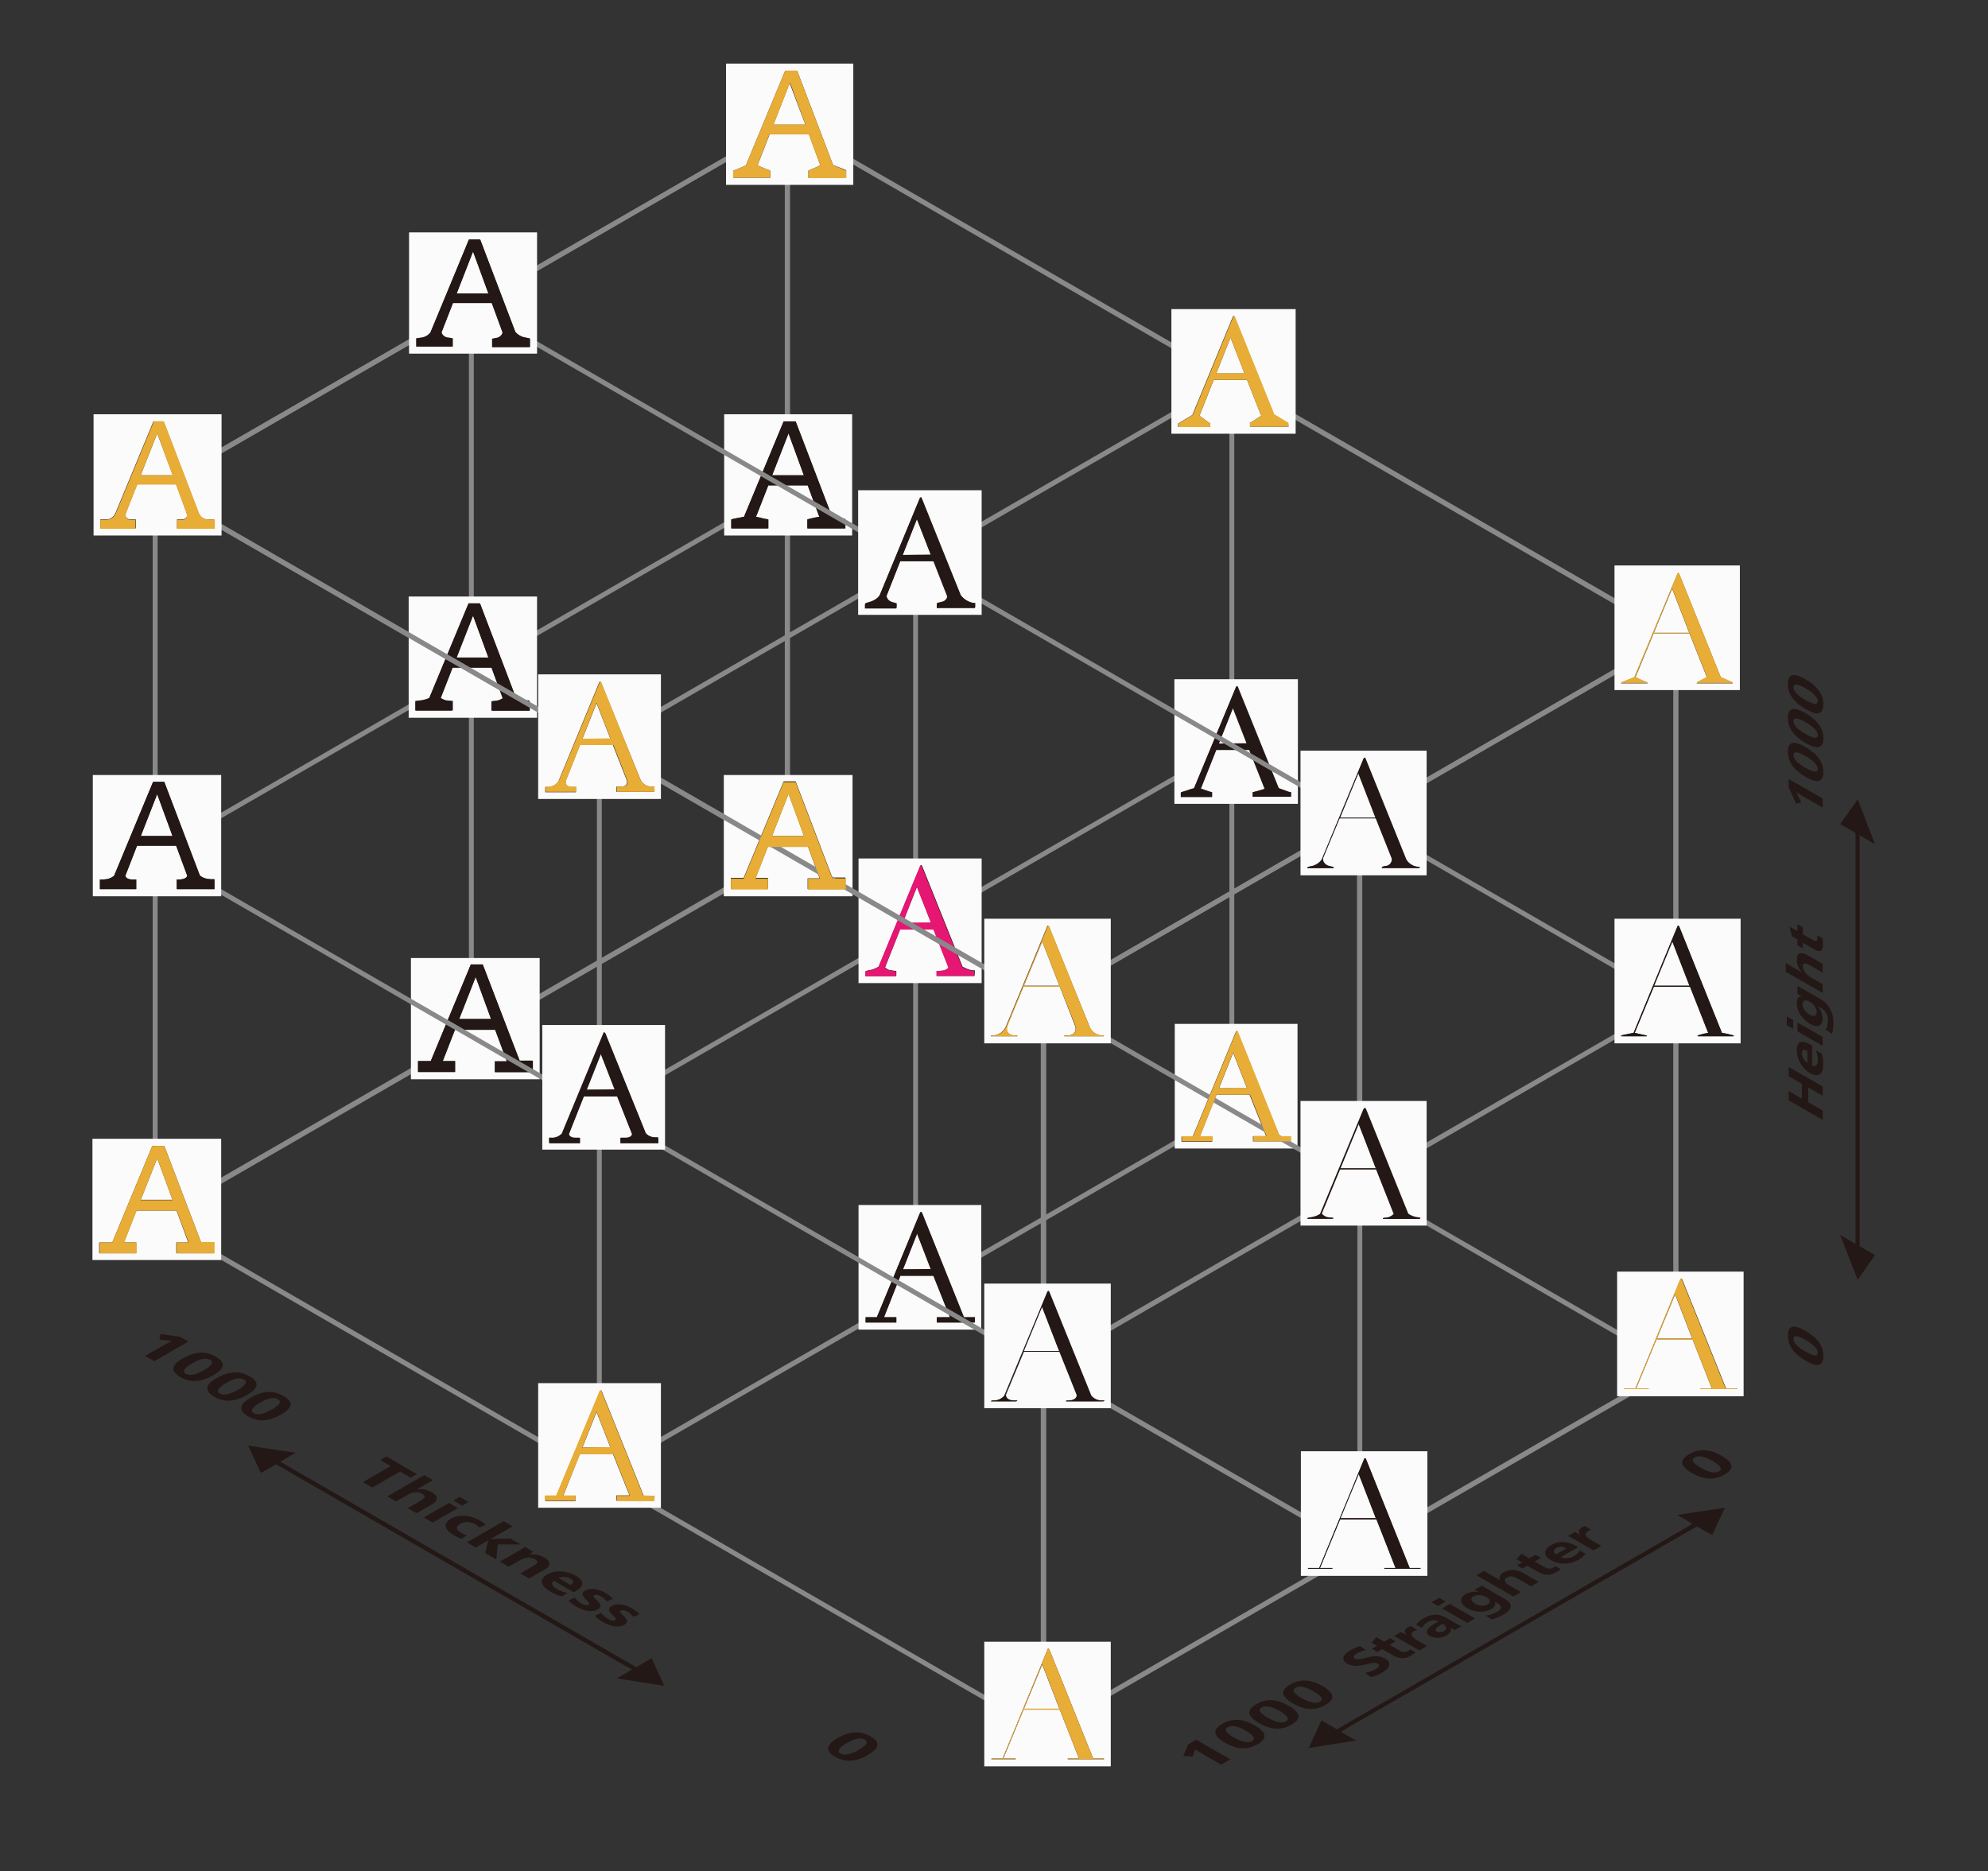 <?xml version="1.0" encoding="utf-8"?>
<!-- Generator: Adobe Illustrator 22.0.1, SVG Export Plug-In . SVG Version: 6.00 Build 0)  -->
<svg version="1.1" id="レイヤー_1" xmlns="http://www.w3.org/2000/svg" xmlns:xlink="http://www.w3.org/1999/xlink" x="0px"
	 y="0px" viewBox="0 0 531.2 500" enable-background="new 0 0 531.2 500" xml:space="preserve">
<rect x="0" y="0" width="531.2" height="500" fill="#333333" stroke="none"/>
<title>アートボード 1</title>
<path fill="#898989" d="M278.8,268.4l-0.3-0.2L40.2,130.6l170.3-98.3l0.3,0.2l238.4,137.6L278.8,268.4z M42.8,130.6l236,136.3
	l167.6-96.8l-236-136.3L42.8,130.6z"/>
<polygon fill="#898989" points="329.8,296.7 328.5,296.7 328.5,102.7 160.5,199.7 159.8,198.6 329.8,100.4 "/>
<polygon fill="#898989" points="159.5,395.4 159.5,199.1 160.8,199.1 160.8,393.1 328.8,296.1 329.5,297.2 "/>
<path fill="#898989" d="M278.2,463.9V267.3l0.3-0.2l170-98.1v196.6l-0.3,0.2L278.2,463.9z M279.5,268v193.6l167.6-96.8V171.2
	L279.5,268z"/>
<path fill="#898989" d="M364,415.1l-86.5-49.9l85.1-49.2v-98.3l86.5,49.9L364,316.8V415.1z M280.2,365.2l82.5,47.6v-95.3
	L280.2,365.2z M364,220v95.2l82.5-47.6L364,220z"/>
<path fill="#898989" d="M40.8,326.9V130.2l0.3-0.2l170-98.1v196.6l-0.3,0.2L40.8,326.9z M42.1,131v193.5l167.6-96.8V34.2L42.1,131z"
	/>
<rect x="125.3" y="81.8" fill="#898989" width="1.3" height="195.1"/>
<rect x="28.375" y="178.712" transform="matrix(0.866 -0.5 0.5 0.866 -72.791 86.949)" fill="#898989" width="195.093" height="1.3"/>
<rect x="244" y="150.4" fill="#898989" width="1.3" height="195.1"/>
<rect x="193.4" y="207.1" fill="#FBFBFB" width="34.4" height="32.4"/>
<path fill="#231815" d="M225.9,237.6h-10.1v-2.9h3.2l-3.8-10.3l-4.5-12.3l-8.8,22.5h3.3v2.9h-9.9v-2.9h3.4l10.7-25.8h3.2l9.8,25.7
	h3.5L225.9,237.6z M204.4,223.4h11l0.9,2.9h-12L204.4,223.4z"/>
<rect x="313.9" y="273.6" fill="#FBFBFB" width="32.8" height="33.3"/>
<path fill="#231815" d="M344.9,305h-10.1v-1.4h3.5l-5.1-12.8l-3.7-9.5l-8.9,22.4h3.3v1.4h-8.2v-1.4h3l11.5-27.9
	c0.1-0.4,0.3-0.3,0.5,0l11.2,27.9h2.9L344.9,305z M324.6,290.8h9.5v1.7h-9.7L324.6,290.8z"/>
<rect x="362.707" y="218.88" transform="matrix(0.5 -0.866 0.866 0.5 -92.358 472.884)" fill="#898989" width="1.3" height="195.096"/>
<rect x="193.5" y="110.7" fill="#FBFBFB" width="34.2" height="32.4"/>
<path fill="#231815" d="M225.8,141.2h-10.1v-2.4l0.7-0.2c0.7-0.2,1.8-0.4,2.5-0.5l-3.7-10l-4.5-12.3l-8.7,22.3
	c0.8,0.1,1.5,0.3,2.2,0.5l1.1,0.2v2.4h-9.9v-2.4l0.8-0.2l2.6-0.5l10.6-25.5h3.2l9.7,25.4c0.9,0.1,2,0.3,2.8,0.5l0.7,0.2L225.8,141.2
	L225.8,141.2z M204.4,127h11l0.9,2.7h-12L204.4,127z"/>
<path fill="#231815" d="M225.1,138.5c-0.8-0.2-2-0.4-2.8-0.5l-9.7-25.4h-3.2l-10.6,25.5l-2.6,0.5l-0.8,0.2v2.4h9.9v-2.4l-1.1-0.2
	c-0.7-0.1-1.5-0.3-2.2-0.5l3.3-8.4h10.6l3.1,8.4c-0.7,0.1-1.8,0.3-2.5,0.5l-0.7,0.2v2.4h10.1v-2.5L225.1,138.5z M210.7,115.8
	l4.1,11.2h-8.5L210.7,115.8z"/>
<rect x="229.4" y="322" fill="#FBFBFB" width="32.8" height="33.3"/>
<path fill="#231815" d="M260.4,353.4h-10.1V352h3.5l-5.1-12.8l-3.7-9.6l-8.8,22.4h3.3v1.4h-8.2V352h3l11.6-27.9
	c0.1-0.4,0.3-0.3,0.5,0l11.2,27.9h2.9L260.4,353.4z M240.1,339.2h9.5v1.7h-9.7L240.1,339.2z"/>
<path fill="#231815" d="M259.9,352h-2.4l-11.2-27.9c-0.1-0.3-0.3-0.4-0.5,0L234.3,352h-3v1.4h8.2V352h-3.3l4.4-11.1h8.9l4.4,11.1
	h-3.5v1.4h10.1V352H259.9z M241.3,339.2l3.8-9.6l3.7,9.5l0,0L241.3,339.2z"/>
<rect x="147.077" y="247.212" transform="matrix(0.866 -0.5 0.5 0.866 -91.186 155.631)" fill="#898989" width="195.108" height="1.3"/>
<rect x="313.8" y="181.5" fill="#FBFBFB" width="33" height="33.3"/>
<path fill="#231815" d="M344.9,212.9h-10.2v-1.2l1.2-0.3c0.7-0.2,1.3-0.4,2-0.6l-4.8-12.1l-3.7-9.5l-8.6,21.6l2,0.7l1,0.3v1.2h-8.3
	v-1.2l0.9-0.3c0.9-0.2,1.7-0.5,2.6-0.8l11.2-27c0.1-0.4,0.3-0.3,0.5,0l10.9,27l2.8,1l0.5,0.1V212.9z M324.6,198.7h9.5v1.7h-9.7
	L324.6,198.7z"/>
<path fill="#231815" d="M344.5,211.6l-2.8-1l-10.9-27c-0.1-0.3-0.3-0.4-0.5,0l-11.2,27c-0.9,0.2-1.7,0.5-2.6,0.8l-0.9,0.3v1.2h8.3
	v-1.2l-1-0.3l-2-0.7l4.1-10.3h8.9l4.1,10.4c-0.7,0.2-1.3,0.4-2,0.6l-1.2,0.3v1.2H345v-1.2L344.5,211.6z M325.7,198.7l3.8-9.6
	l3.7,9.5l0,0L325.7,198.7z"/>
<rect x="243.999" y="13.302" transform="matrix(0.5 -0.866 0.866 0.5 -7.883 287.043)" fill="#898989" width="1.3" height="274.094"/>
<rect x="229.4" y="229.4" fill="#FBFBFB" width="32.9" height="33.3"/>
<path fill="#231815" d="M260.4,260.8h-10.1v-1.3l1.3-0.1c0.7,0,1.4-0.3,1.9-0.8l-4.7-12L245,237l-8.5,21.5c0.5,0.5,1.1,0.8,1.8,0.8
	l1.2,0.2v1.3h-8.2v-1.3l0.7-0.2c1-0.1,1.9-0.5,2.8-1l11.1-26.9c0.1-0.4,0.3-0.3,0.5,0l10.8,26.9c0.9,0.5,1.8,0.9,2.8,1h0.5
	L260.4,260.8z M240.1,246.6h9.5v1.7h-9.7L240.1,246.6z"/>
<path fill="#E61673" d="M259.9,259.4c-1-0.1-2-0.5-2.8-1l-10.8-26.9c-0.1-0.3-0.3-0.4-0.5,0l-11.1,26.9c-0.8,0.5-1.8,0.9-2.8,1
	l-0.7,0.2v1.3h8.2v-1.3l-1.2-0.2c-0.7-0.1-1.3-0.3-1.8-0.8l4.1-10.2h8.9l4,10.2c-0.5,0.5-1.2,0.8-1.9,0.8l-1.3,0.1v1.3h10.1v-1.3
	L259.9,259.4z M241.2,246.6l3.8-9.6l3.7,9.5l0,0L241.2,246.6z"/>
<rect x="109.2" y="159.4" fill="#FBFBFB" width="34.3" height="32.4"/>
<path fill="#231815" d="M141.6,189.9h-10.1v-2.5l0.8-0.1c0.8,0,1.6-0.3,2.2-0.7l-3.6-9.8l-4.5-12.3l-8.6,22c0.6,0.4,1.3,0.7,2,0.7
	l1.2,0.1v2.5h-10v-2.5l0.9-0.1c1-0.1,1.9-0.3,2.8-0.7l10.5-25.3h3l9.6,25.2c0.9,0.4,1.9,0.7,2.9,0.7l0.8,0.1L141.6,189.9z
	 M120.1,175.7h11l0.9,2.7h-12L120.1,175.7z"/>
<path fill="#231815" d="M140.8,187.2c-1,0-2-0.3-2.9-0.7l-9.6-25.2h-3.1l-10.5,25.3c-0.9,0.4-1.8,0.7-2.8,0.7l-0.9,0.1v2.5h9.8v-2.5
	l-1.2-0.1c-0.7,0-1.4-0.3-2-0.7l3.2-8.2h10.5l3,8.2c-0.7,0.4-1.4,0.7-2.2,0.7l-0.8,0.1v2.5h10.1v-2.6L140.8,187.2z M126.4,164.5
	l4.1,11.2H122L126.4,164.5z"/>
<rect x="109.3" y="62.1" fill="#FBFBFB" width="34.2" height="32.4"/>
<path fill="#231815" d="M141.6,92.6h-10.1v-2.1l1-0.2c0.9-0.1,1.6-0.6,1.8-1.5l-3.4-9.3l-4.5-12.3L118,88.8c0.2,0.8,1,1.4,1.9,1.4
	l1.1,0.2v2.2h-9.7v-2.1l1.3-0.2c1-0.1,1.9-0.6,2.5-1.4L125.3,64h3l9.4,24.7c0.7,0.8,1.6,1.3,2.7,1.5l1.2,0.2L141.6,92.6z
	 M120.1,78.4h11l0.9,2.5h-12L120.1,78.4z"/>
<path fill="#231815" d="M140.4,90.2c-1-0.1-2-0.7-2.7-1.5L128.3,64h-3L115,88.8c-0.6,0.8-1.5,1.3-2.5,1.4l-1.3,0.2v2.2h9.7v-2.1
	l-1.1-0.2c-0.9,0-1.6-0.6-1.9-1.4L121,81h10.4l2.9,7.9c-0.2,0.8-1,1.4-1.8,1.5l-1,0.2v2.2h10.1v-2.2L140.4,90.2z M126.4,67.2
	l4.1,11.2H122L126.4,67.2z"/>
<rect x="109.8" y="256" fill="#FBFBFB" width="34.4" height="32.4"/>
<path fill="#231815" d="M142.3,286.5h-10.1v-2.9h3.2l-3.8-10.3l-4.5-12.3l-8.8,22.5h3.3v2.9h-9.9v-2.9h3.4l10.7-25.8h3.2l9.8,25.7
	h3.5L142.3,286.5z M120.8,272.3h11l0.9,2.9h-12L120.8,272.3z"/>
<path fill="#231815" d="M141.9,283.5h-3l-9.9-25.7h-3.2l-10.7,25.8h-3.4v2.9h9.9v-2.9h-3.3l3.3-8.5h10.7l3.2,8.5h-3.2v2.9h10.1v-3
	L141.9,283.5z M127.1,261.1l4.1,11.2h-8.5L127.1,261.1z"/>
<path fill="#898989" d="M279.5,463.9l-1-0.6L40.8,326.1V129.4l238.7,137.8V463.9z M42.1,325.3l236,136.3V268l-236-136.3L42.1,325.3z
	"/>
<rect x="159.485" y="159.635" transform="matrix(0.5 -0.866 0.866 0.5 -176.867 287.018)" fill="#898989" width="1.3" height="274.094"/>
<rect x="313" y="82.6" fill="#FBFBFB" width="33.2" height="33.3"/>
<path fill="#231815" d="M344.3,114H334v-1l1-0.6l2-1.3l-4.5-11.4l-3.7-9.5l-8.3,20.9c0.6,0.5,1.3,0.9,1.9,1.4l0.9,0.6v1h-8.5v-0.9
	l1.1-0.7l2.7-1.6l10.8-26.2c0.1-0.4,0.3-0.3,0.5,0l10.5,26.1c1.1,0.7,2.2,1.3,3.3,2l0.5,0.3L344.3,114z M323.8,99.8h9.5v1.7h-9.7
	L323.8,99.8z"/>
<rect x="431.4" y="151.1" fill="#FBFBFB" width="33.5" height="33.3"/>
<path fill="#231815" d="M463,182.6h-9.6v-0.2l0.7-0.4c0.7-0.3,1.3-0.7,2-1l-5-12.6l-4.3-11.1L437,181l2.4,1.1l0.8,0.3v0.2h-7v-0.2
	l1-0.4l2.5-1l11.5-27.6c0.1-0.4,0.3-0.3,0.5,0l11.1,27.6l2.3,1l0.9,0.4V182.6z M441.8,169.1H452v0.2h-10.3L441.8,169.1z"/>
<rect x="431.4" y="245.5" fill="#FBFBFB" width="33.7" height="33.3"/>
<path fill="#231815" d="M463.2,276.9h-9.6v-0.2l0.6-0.2c0.7-0.2,1.6-0.4,2.2-0.5l-5.2-13.3l-4.3-11.1L436.8,276
	c0.7,0.2,1.5,0.3,2.2,0.5l1,0.2v0.2h-6.8v-0.2l0.8-0.2c0.9-0.1,1.7-0.3,2.5-0.5l11.7-28.4c0.1-0.4,0.3-0.3,0.5,0l11.4,28.4
	c0.8,0.1,1.6,0.3,2.4,0.5l0.7,0.2V276.9z M441.8,263.4H452v0.2h-10.3L441.8,263.4z"/>
<path fill="#231815" d="M462.5,276.5c-0.8-0.2-1.6-0.4-2.4-0.5l-11.4-28.4c-0.1-0.3-0.3-0.4-0.5,0L436.5,276
	c-0.8,0.1-1.6,0.3-2.5,0.5l-0.8,0.2v0.2h6.8v-0.2l-1-0.2c-0.8-0.2-1.5-0.3-2.2-0.5l5.1-12.3h9.7l4.9,12.3c-0.7,0.1-1.6,0.3-2.2,0.5
	l-0.6,0.2v0.2h9.6v-0.2L462.5,276.5z M441.9,263.4l4.9-11.9l4.3,11.1l0.3,0.8H441.9z"/>
<rect x="229.3" y="131" fill="#FBFBFB" width="33" height="33.3"/>
<path fill="#231815" d="M260.5,162.5h-10.2v-1.2l1.2-0.3c0.8-0.1,1.5-0.7,1.6-1.6l-4.4-11.2l-3.7-9.5l-8.2,20.7
	c0.1,0.8,0.8,1.5,1.6,1.7l1.1,0.3v1.2h-8.4v-1.2l0.9-0.3c1.2-0.2,2.3-0.9,3-1.9l10.7-25.9c0.1-0.4,0.3-0.3,0.5,0l10.5,25.8
	c0.8,1.1,2,1.8,3.3,2.1l0.5,0.1V162.5z M240.1,148.3h9.5v1.7h-9.7L240.1,148.3z"/>
<path fill="#231815" d="M260,161.1c-1.3-0.3-2.5-1-3.3-2.1l-10.4-25.9c-0.1-0.3-0.3-0.4-0.5,0L235.1,159c-0.7,1-1.8,1.6-3,1.9
	l-0.9,0.3v1.2h8.4v-1.2l-1.1-0.3c-0.8-0.2-1.5-0.8-1.6-1.7l3.7-9.4h8.9l3.7,9.4c-0.1,0.8-0.8,1.5-1.6,1.6l-1.2,0.3v1.2h10.2v-1.2
	H260z M241.2,148.3l3.8-9.6l3.7,9.5l0,0L241.2,148.3z"/>
<rect x="143.8" y="180.2" fill="#FBFBFB" width="32.8" height="33.3"/>
<path fill="#231815" d="M174.8,211.6h-10.1v-1.4h1.4c1.2,0,1.7-0.8,1.3-1.9l-4.3-10.9l-3.7-9.5l-8.1,20.4c-0.5,1.2,0,2,1.3,2h1.3
	v1.4h-8.2v-1.4h0.5c1.5,0.1,2.9-0.8,3.3-2.2l10.6-25.7c0.1-0.4,0.3-0.3,0.5,0L171,208c0.5,1.4,1.8,2.3,3.3,2.2h0.5V211.6z
	 M154.5,197.4h9.5v1.7h-9.7L154.5,197.4z"/>
<rect x="263" y="245.5" fill="#FBFBFB" width="33.8" height="33.3"/>
<path fill="#231815" d="M294.9,276.9h-10.5v-0.2h0.7c2,0,2.8-1.2,2-3l-4.3-11l-4.3-11.1l-9.2,22.1c-0.8,1.9,0.1,3,2,3h0.5v0.2h-7
	v-0.2h0.1c1.8,0.1,3.4-1,4-2.7l10.9-26.4c0.1-0.4,0.3-0.3,0.5,0L291,274c0.5,1.7,2.1,2.8,3.9,2.7l0,0V276.9z M273.5,263.4h10.3v0.2
	h-10.4L273.5,263.4z"/>
<rect x="263" y="343" fill="#FBFBFB" width="33.8" height="33.3"/>
<path fill="#231815" d="M294.9,374.5h-10.1v-0.2h0.6c1.3,0,2.3-0.6,2.3-1.5l-5-12.5l-4.3-11.1l-9.8,23.6c0,0.9,0.8,1.5,2.1,1.5h0.9
	v0.2h-6.8v-0.2h0.3c1.2,0.1,2.4-0.4,3.2-1.3l11.5-27.7c0.1-0.4,0.3-0.3,0.5,0l11.2,27.7c0.8,0.9,1.9,1.4,3.1,1.3h0.2L294.9,374.5z
	 M273.5,361h10.3v0.2h-10.4L273.5,361z"/>
<path fill="#231815" d="M294.7,374.2c-1.2,0.1-2.4-0.4-3.1-1.3l-11.2-27.7c-0.1-0.3-0.3-0.4-0.5,0l-11.4,27.7
	c-0.8,0.9-2,1.4-3.2,1.3H265v0.2h6.8v-0.2h-0.9c-1.3,0-2.1-0.6-2.1-1.5l4.8-11.5h9.7l4.6,11.5c0,0.9-1,1.5-2.3,1.5H285v0.2h10.1
	v-0.2H294.7z M273.6,361l4.9-11.9l4.3,11.1l0.3,0.8H273.6z"/>
<rect x="347.5" y="294.2" fill="#FBFBFB" width="33.7" height="33.3"/>
<path fill="#231815" d="M379.4,325.7h-9.8v-0.2l0.6-0.1c0.9,0,1.7-0.4,2.3-1l-5.1-12.9l-4.3-11.2l-9.9,24c0.5,0.6,1.3,1,2.1,1l1,0.1
	v0.2h-6.8v-0.2l0.5-0.1c1-0.1,2-0.4,2.9-1l11.6-28c0.1-0.4,0.3-0.3,0.5,0l11.3,28c0.8,0.6,1.8,0.9,2.8,1l0.5,0.1L379.4,325.7z
	 M357.9,312.2h10.3v0.2h-10.4L357.9,312.2z"/>
<path fill="#231815" d="M378.9,325.4c-1-0.1-2-0.4-2.8-1l-11.3-28c-0.1-0.3-0.3-0.4-0.5,0l-11.6,28c-0.8,0.6-1.8,0.9-2.9,1l-0.5,0.1
	v0.2h6.8v-0.2l-1-0.1c-0.8,0-1.6-0.4-2.1-1l5-11.9h9.7l4.7,11.9c-0.6,0.6-1.4,1-2.3,1l-0.6,0.1v0.2h9.8v-0.2L378.9,325.4z
	 M358.1,312.2l4.9-11.9l4.3,11.1l0.3,0.8H358.1z"/>
<rect x="347.5" y="200.6" fill="#FBFBFB" width="33.7" height="33.3"/>
<path fill="#231815" d="M379.3,232h-10.1v-0.2l0.7-0.2c1.1,0,2-0.9,2-2c0,0,0,0,0-0.1l-4.7-11.8l-4.3-11.1l-9.5,22.9
	c0,1.1,0.8,1.9,2.2,2.1l0.7,0.2v0.2h-7v-0.2l0.6-0.2c1.3-0.1,2.5-0.8,3.2-1.8l11.2-27c0.1-0.4,0.3-0.3,0.5,0l10.9,27
	c0.7,1,1.8,1.7,3.1,1.9l0.5,0.2L379.3,232z M357.9,218.5h10.3v0.2h-10.4L357.9,218.5z"/>
<path fill="#231815" d="M378.9,231.6c-1.3-0.1-2.4-0.8-3.1-1.9l-10.9-27c-0.1-0.3-0.3-0.4-0.5,0l-11.2,27c-0.8,1-2,1.7-3.2,1.8
	l-0.6,0.2v0.2h7v-0.2l-0.7-0.2c-1.4-0.2-2.2-1-2.2-2.1l4.5-10.8h9.7l4.3,10.8c0,1.1-0.8,2-1.9,2c0,0,0,0-0.1,0l-0.7,0.2v0.2h10.1
	v-0.2H378.9z M358.1,218.5l4.9-11.9l4.3,11.1l0.3,0.8L358.1,218.5z"/>
<rect x="143.8" y="369.6" fill="#FBFBFB" width="32.8" height="33.3"/>
<path fill="#231815" d="M174.8,401h-10.1v-1.4h3.5l-5.1-12.8l-3.7-9.5l-8.9,22.4h3.3v1.4h-8.1v-1.4h3l11.6-27.9
	c0.1-0.4,0.3-0.3,0.5,0l11.2,27.9h2.9L174.8,401z M154.5,386.8h9.5v1.7h-9.7L154.5,386.8z"/>
<rect x="144.9" y="273.9" fill="#FBFBFB" width="32.8" height="33.3"/>
<path fill="#231815" d="M175.9,305.4h-10.1V304h1.4c1,0,1.6-0.4,1.7-1l-4.7-11.9l-3.7-9.5L152,303c0.1,0.6,0.7,1,1.7,1h1.2v1.4h-8.2
	V304h0.5c1.1,0.1,2.1-0.3,2.9-1.1l11.1-26.8c0.1-0.4,0.3-0.3,0.5,0l10.8,26.7c0.7,0.8,1.8,1.2,2.8,1.1h0.5L175.9,305.4z
	 M155.6,291.2h9.5v1.7h-9.7L155.6,291.2z"/>
<path fill="#231815" d="M175.4,304c-1.1,0-2.1-0.4-2.8-1.1l-10.8-26.7c-0.1-0.3-0.3-0.4-0.5,0L150.2,303c-0.8,0.8-1.8,1.2-2.9,1.1
	h-0.5v1.4h8.2v-1.4h-1.3c-1,0-1.6-0.4-1.7-1l4-10.1h8.9l4,10.1c-0.1,0.6-0.7,1-1.7,1h-1.4v1.4h10.1V304H175.4z M156.8,291.2l3.8-9.6
	l3.7,9.5l0,0L156.8,291.2z"/>
<rect x="347.6" y="387.8" fill="#FBFBFB" width="33.8" height="33.3"/>
<path fill="#231815" d="M379.5,419.2h-9.6V419h3l-5.5-14l-4.3-11.1L352.7,419h3.3v0.2h-6.5V419h3l12-29.1c0.1-0.4,0.3-0.3,0.5,0
	l11.7,29.1h2.9v0.2H379.5z M358,405.7h10.3v0.3H358V405.7z"/>
<path fill="#231815" d="M379,419h-2.4L365,389.9c-0.1-0.3-0.3-0.4-0.5,0l-12,29.1h-3v0.2h6.5V419h-3.3l5.4-13h9.7l5.1,13h-3v0.2h9.6
	V419H379z M358.1,405.7l4.9-11.9l4.3,11.1l0.3,0.8H358.1z"/>
<rect x="432.1" y="339.8" fill="#FBFBFB" width="33.8" height="33.3"/>
<path fill="#231815" d="M464,371.2h-9.6V371h3l-5.5-14l-4.3-11.1L437.2,371h3.3v0.2H434V371h3l12-29.1c0.1-0.4,0.3-0.3,0.5,0
	l11.7,29.1h2.9v0.2H464z M442.5,357.7h10.3v0.2h-10.4L442.5,357.7z"/>
<rect x="263" y="438.7" fill="#FBFBFB" width="33.8" height="33.3"/>
<path fill="#231815" d="M294.9,470.1h-9.6v-0.2h3l-5.5-14l-4.3-11.1l-10.4,25.1h3.3v0.2h-6.5v-0.2h3l12-29.1c0.1-0.4,0.3-0.3,0.5,0
	l11.7,29.1h2.9v0.2H294.9z M273.5,456.6h10.3v0.2h-10.4L273.5,456.6z"/>
<rect x="24.7" y="304.3" fill="#FBFBFB" width="34.4" height="32.4"/>
<path fill="#231815" d="M57.2,334.9H47.1V332h3.2l-3.8-10.3L42,309.5L33.1,332h3.3v2.9h-9.9V332H30l10.7-25.8h3.2l9.8,25.7h3.5
	V334.9z M35.7,320.6h11l0.9,2.9h-12L35.7,320.6z"/>
<rect x="25" y="110.7" fill="#FBFBFB" width="34.2" height="32.4"/>
<path fill="#231815" d="M57.3,141.2h-10v-2.4h1.2c1.2,0,1.8-0.7,1.3-1.9l-3.2-8.8L42,115.8l-8.3,21.1c-0.4,1.1,0,1.9,1.3,1.9h1.3
	v2.4h-9.5v-2.4h1.4c1.2,0.1,2.3-0.7,2.7-1.8L41,112.6h2.7l9.3,24.3c0.4,1.2,1.5,2,2.7,1.9h1.5L57.3,141.2z M35.7,127h11l0.9,2.4h-12
	L35.7,127z"/>
<rect x="194" y="17" fill="#FBFBFB" width="34" height="32.4"/>
<path fill="#231815" d="M226.1,47.5H216v-1.9l0.9-0.4c0.8-0.3,1.5-0.7,2.3-1l-3.6-9.8L211,22.2l-8.6,22l2.4,1l1,0.4v1.9h-9.9v-1.9
	l1.1-0.4l2.3-1l10.5-25.3h3.2l9.6,25.2l2.6,1l0.9,0.4V47.5z M204.8,33.3h11l0.9,2.6h-12L204.8,33.3z"/>
<path fill="#E8AD36" d="M222.4,234.7l-9.8-25.7h-3.2l-10.7,25.8h-3.4v2.9h9.9v-2.9h-3.3l3.3-8.5h10.7l3.2,8.5h-3.2v2.9H226v-3H222.4
	L222.4,234.7z M210.7,212.2l4.1,11.2h-8.5L210.7,212.2z"/>
<path fill="#E8AD36" d="M342,303.6l-11.2-27.9c-0.1-0.3-0.3-0.4-0.5,0l-11.5,27.9h-3v1.4h8.2v-1.4h-3.3l4.4-11.1h8.9l4.4,11.1h-3.5
	v1.4H345v-1.4H342z M325.7,290.8l3.8-9.6l3.7,9.5l0,0L325.7,290.8z"/>
<path fill="#E8AD36" d="M323.3,113.1l-0.9-0.6c-0.6-0.5-1.3-0.9-1.9-1.4l3.8-9.6h8.9l3.8,9.6l-2,1.3l-1,0.6v1h10.3v-1l-0.5-0.3
	c-1.1-0.7-2.2-1.3-3.3-2l-10.5-26c-0.1-0.3-0.3-0.4-0.5,0l-10.8,26.2l-2.7,1.6l-1.1,0.7v0.9h8.5L323.3,113.1z M332.5,99.8
	L332.5,99.8H325l3.8-9.6L332.5,99.8z"/>
<path fill="#E8AD36" d="M440.2,182.3l-0.8-0.3l-2.4-1.1l4.8-11.6h9.7l4.6,11.6c-0.7,0.3-1.3,0.7-2,1l-0.7,0.4v0.2h9.6v-0.2l-0.9-0.4
	l-2.3-1l-11.1-27.6c-0.1-0.3-0.3-0.4-0.5,0l-11.5,27.6l-2.5,1l-1,0.4v0.2h7L440.2,182.3z M451.1,168.3l0.3,0.8h-9.5l4.9-11.9
	L451.1,168.3z"/>
<path fill="#E8AD36" d="M171,208l-10.3-25.6c-0.1-0.3-0.3-0.4-0.5,0L149.6,208c-0.5,1.4-1.9,2.3-3.3,2.2h-0.5v1.4h8.2v-1.4h-1.3
	c-1.2,0-1.8-0.8-1.3-2l3.6-9.1h8.9l3.6,9.2c0.4,1.1,0,1.9-1.3,1.9h-1.4v1.4h10.1v-1.4h-0.5C172.8,210.2,171.5,209.4,171,208z
	 M155.6,197.4l3.8-9.6l3.7,9.5l0,0L155.6,197.4z"/>
<path fill="#E8AD36" d="M271.9,276.7h-0.5c-2,0-2.8-1.2-2-3l4.1-10h9.7l4,10c0.7,1.9-0.1,3-2,3h-0.7v0.2H295v-0.2l0,0
	c-1.8,0.1-3.4-1-4-2.7l-10.6-26.4c-0.1-0.3-0.3-0.4-0.5,0L269,274c-0.6,1.7-2.2,2.8-4,2.7h-0.1v0.2h7V276.7z M282.8,262.7l0.3,0.8
	h-9.5l4.9-11.9L282.8,262.7z"/>
<path fill="#E8AD36" d="M171.9,399.6l-11.2-27.9c-0.1-0.3-0.3-0.4-0.5,0l-11.6,27.9h-3v1.4h8.2v-1.4h-3.3l4.5-11h8.9l4.4,11.1h-3.5
	v1.4h10.1v-1.4L171.9,399.6L171.9,399.6z M155.6,386.8l3.8-9.6l3.7,9.5l0,0L155.6,386.8z"/>
<path fill="#E8AD36" d="M463.5,371h-2.4l-11.7-29.1c-0.1-0.3-0.3-0.4-0.5,0L437,371h-3v0.2h6.5V371h-3.3l5.4-13h9.7l5.1,13h-3v0.2
	h9.6V371H463.5z M442.7,357.7l4.9-11.9l4.3,11.1l0.3,0.8H442.7z"/>
<path fill="#E8AD36" d="M292.1,469.9l-11.7-29.1c-0.1-0.3-0.3-0.4-0.5,0l-12,29.1h-3v0.2h6.5v-0.2h-3.3l5.4-13h9.7l5.1,13h-3v0.2
	h9.6v-0.2H292.1L292.1,469.9z M273.6,456.6l4.9-11.9l4.3,11.1l0.3,0.8H273.6z"/>
<path fill="#E8AD36" d="M53.7,331.9l-9.8-25.7h-3.2L30,332h-3.4v2.9h9.9V332h-3.3l3.3-8.5h10.7l3.2,8.5h-3.2v2.9h10.1v-3H53.7
	L53.7,331.9z M42,309.5l4.1,11.2h-8.5L42,309.5z"/>
<path fill="#E8AD36" d="M53.1,136.9l-9.3-24.3h-2.7L31,137c-0.4,1.2-1.5,1.9-2.8,1.9h-1.4v2.4h9.4v-2.4H35c-1.2,0-1.7-0.8-1.3-1.9
	l3-7.5H47l2.8,7.5c0.4,1.2-0.1,1.9-1.3,1.9h-1.2v2.4h10.1v-2.5h-1.5C54.6,138.9,53.5,138.1,53.1,136.9z M42,115.8l4.1,11.2h-8.5
	L42,115.8z"/>
<path fill="#E8AD36" d="M222.6,44.1L213,18.9h-3.2l-10.5,25.3l-2.3,1l-1.1,0.4v1.9h9.9v-1.9l-1-0.4l-2.4-1l3.2-8.3h10.5l3.1,8.3
	c-0.8,0.3-1.5,0.7-2.3,1l-0.9,0.4v2h10.1v-2l-0.9-0.4L222.6,44.1z M211.1,22.1l4.1,11.2h-8.5L211.1,22.1z"/>
<rect x="24.8" y="207.1" fill="#FBFBFB" width="34.3" height="32.4"/>
<path fill="#231815" d="M57.3,237.6H47.2V235H48c1,0,1.9-0.4,2-1l-3.5-9.5L42,212.2L33.5,234c0.1,0.6,0.8,1,1.7,1h1.2v2.6h-9.7V235
	h1c1,0,2-0.3,2.8-1l10.4-25h3l9.5,25c0.8,0.7,1.8,1,2.9,1h1L57.3,237.6z M35.7,223.4h11l0.9,2.6h-12L35.7,223.4z"/>
<path fill="#231815" d="M56.3,234.9c-1,0-2.1-0.3-2.9-1l-9.5-25h-3L30.5,234c-0.8,0.7-1.8,1-2.8,1h-1v2.6h9.7V235h-1.2
	c-1,0-1.6-0.4-1.7-1l3.1-8h10.5l3,8c-0.1,0.6-1,1-2,1h-0.8v2.6h10v-2.7L56.3,234.9z M42,212.2l4.1,11.2h-8.5L42,212.2z"/>
<g enable-background="new    ">
	<path fill="#231815" d="M41.224,363.729l-2.445-1.418l4.526-2.602c0.77-0.442,2.065-1.152,2.578-1.412l-0.03-0.018
		c-0.464-0.027-1.45-0.118-2.371-0.23l-0.892-0.11l0.284-1.462l5.265,0.749l2.189,1.27L41.224,363.729z"/>
	<path fill="#231815" d="M56.953,367.505c-3.157,1.813-6.014,2.07-8.757,0.479c-2.744-1.591-2.387-3.251,0.587-4.96
		c3.392-1.949,6.138-2.073,8.958-0.438C60.32,364.08,60.083,365.705,56.953,367.505z M51.431,364.272
		c-2.243,1.289-2.797,2.248-1.763,2.848c0.99,0.574,2.668,0.268,4.782-0.947c2.204-1.267,2.735-2.193,1.7-2.794
		C55.129,362.787,53.531,363.065,51.431,364.272z"/>
	<path fill="#231815" d="M66.014,372.759c-3.157,1.813-6.013,2.07-8.758,0.479c-2.743-1.591-2.386-3.251,0.588-4.96
		c3.392-1.949,6.138-2.074,8.957-0.439C69.38,369.335,69.144,370.96,66.014,372.759z M60.49,369.526
		c-2.243,1.29-2.796,2.249-1.762,2.85c0.989,0.573,2.668,0.267,4.782-0.948c2.204-1.267,2.734-2.194,1.7-2.794
		C64.19,368.042,62.591,368.319,60.49,369.526z"/>
	<path fill="#231815" d="M75.073,378.013c-3.157,1.813-6.014,2.071-8.757,0.479c-2.744-1.592-2.387-3.252,0.587-4.961
		c3.392-1.949,6.138-2.073,8.958-0.438C78.44,374.589,78.204,376.214,75.073,378.013z M69.551,374.781
		c-2.243,1.29-2.797,2.249-1.763,2.849c0.99,0.574,2.668,0.268,4.782-0.947c2.204-1.268,2.735-2.194,1.7-2.795
		C73.25,373.296,71.651,373.574,69.551,374.781z"/>
	<path fill="#231815" d="M109.709,394.879l-2.795-1.667l-7.461,4.289l-2.504-1.453l7.461-4.287l-2.813-1.587l1.683-0.967
		l8.112,4.705L109.709,394.879z"/>
	<path fill="#231815" d="M111.423,397.966c1.339-0.111,2.744,0.086,3.853,0.729c1.979,1.148,1.828,2.326-0.011,3.383l-3.979,2.287
		l-2.339-1.357l3.222-1.852c1.266-0.727,1.838-1.298,0.698-1.959c-1.351-0.783-2.798-0.418-4.051,0.302l-2.974,1.709l-2.339-1.356
		l9.861-5.668l2.324,1.349l-2.7,1.552c-0.47,0.27-1.084,0.605-1.597,0.865L111.423,397.966z"/>
	<path fill="#231815" d="M115.61,406.871l-2.37-1.374l6.744-3.876l2.37,1.374L115.61,406.871z M123.489,402.342l-2.37-1.374
		l1.708-0.981l2.37,1.373L123.489,402.342z"/>
	<path fill="#231815" d="M128.117,408.22c-0.276-0.326-0.618-0.614-1.099-0.893c-1.334-0.774-2.912-0.786-4.085-0.11
		c-1.187,0.682-1.181,1.544,0.243,2.37c0.465,0.27,0.937,0.482,1.599,0.656l-1.462,0.944c-0.784-0.259-1.345-0.509-2.02-0.9
		c-2.594-1.504-2.942-3.242-0.79-4.479c2.126-1.222,5.286-0.926,7.67,0.457c0.72,0.417,1.237,0.777,1.62,1.181L128.117,408.22z"/>
	<path fill="#231815" d="M130.031,413.322c0.107-0.495,0.298-1.228,0.438-1.688l-0.03-0.018l-3.339,1.918l-2.385-1.383l9.861-5.667
		l2.385,1.383l-5.909,3.396l0.03,0.018c0.691-0.051,1.914-0.095,2.749-0.107l2.562-0.035l2.685,1.557l-6.04-0.009l-0.434,4.041
		l-2.924-1.696L130.031,413.322z"/>
	<path fill="#231815" d="M141.41,415.373c1.353-0.119,2.862,0.14,3.972,0.782c1.979,1.148,1.799,2.309-0.027,3.357l-3.991,2.295
		l-2.34-1.357l3.222-1.852c1.278-0.734,1.868-1.281,0.729-1.942c-0.69-0.4-1.497-0.507-2.252-0.402
		c-0.616,0.095-1.241,0.35-1.828,0.688l-2.974,1.709l-2.34-1.356l4.604-2.646c0.613-0.353,1.315-0.773,2.065-1.273l2.219,1.287
		c-0.257,0.182-0.735,0.492-1.087,0.694L141.41,415.373z"/>
	<path fill="#231815" d="M147.98,422.406c-0.827,0.544-0.571,1.401,0.839,2.22c0.824,0.478,1.774,0.832,2.846,1.047l-1.494,0.911
		c-0.947-0.218-2.062-0.668-3.096-1.268c-2.639-1.53-3.104-3.307-0.848-4.604c2.074-1.192,5.157-1.077,7.601,0.341
		c2.294,1.33,2.409,2.753-0.043,4.162c-0.104,0.061-0.406,0.217-0.512,0.26L147.98,422.406z M152.452,423.524
		c1.004-0.578,0.862-1.172-0.067-1.711c-0.854-0.496-2.069-0.628-3.142-0.15L152.452,423.524z"/>
	<path fill="#231815" d="M162.138,427.951c-0.433-0.582-0.933-1.022-1.592-1.405c-0.676-0.391-1.36-0.518-1.765-0.285
		c-0.378,0.218-0.266,0.448,0.63,1.284c1.006,0.945,1.608,1.776,0.291,2.534c-1.422,0.816-3.554,0.484-5.594-0.699
		c-0.809-0.469-1.648-1.077-2.241-1.707l1.659-0.814c0.5,0.682,1.196,1.252,1.901,1.66c0.629,0.365,1.391,0.551,1.809,0.311
		c0.391-0.225,0.308-0.454-0.626-1.372c-1.182-1.138-1.319-1.804-0.223-2.435c1.317-0.757,3.397-0.514,5.406,0.65
		c0.915,0.531,1.575,1.035,1.985,1.543L162.138,427.951z"/>
	<path fill="#231815" d="M169.232,432.066c-0.433-0.582-0.932-1.022-1.592-1.405c-0.675-0.391-1.358-0.517-1.763-0.284
		c-0.378,0.218-0.268,0.447,0.628,1.283c1.006,0.945,1.608,1.776,0.291,2.534c-1.422,0.816-3.554,0.484-5.593-0.699
		c-0.81-0.469-1.65-1.078-2.243-1.707l1.659-0.815c0.501,0.683,1.197,1.251,1.902,1.661c0.63,0.364,1.391,0.551,1.809,0.311
		c0.391-0.225,0.309-0.454-0.625-1.372c-1.183-1.138-1.32-1.804-0.224-2.435c1.317-0.757,3.397-0.515,5.407,0.65
		c0.914,0.531,1.574,1.035,1.984,1.543L169.232,432.066z"/>
	<path fill="#231815" d="M231.899,468.968c-3.157,1.814-6.014,2.07-8.757,0.479c-2.744-1.592-2.387-3.252,0.587-4.961
		c3.392-1.949,6.138-2.073,8.958-0.438C235.267,465.544,235.03,467.169,231.899,468.968z M226.377,465.735
		c-2.243,1.29-2.797,2.249-1.763,2.85c0.99,0.574,2.668,0.267,4.782-0.948c2.204-1.267,2.735-2.194,1.7-2.794
		C230.076,464.251,228.478,464.528,226.377,465.735z"/>
</g>
<g enable-background="new    ">
	<path fill="#231815" d="M328.742,470.133l-2.443,1.418l-4.526-2.602c-0.771-0.442-2.006-1.188-2.458-1.481l-0.03,0.017
		c-0.047,0.268-0.198,0.839-0.388,1.37l-0.188,0.516l-2.532-0.157l1.272-3.044l2.188-1.27L328.742,470.133z"/>
	<path fill="#231815" d="M335.211,461.034c3.156,1.814,3.614,3.462,0.87,5.054c-2.744,1.591-5.622,1.392-8.596-0.317
		c-3.392-1.949-3.619-3.534-0.8-5.169C329.265,459.105,332.08,459.234,335.211,461.034z M329.637,464.237
		c2.244,1.289,3.907,1.604,4.942,1.004c0.989-0.574,0.45-1.541-1.663-2.756c-2.205-1.267-3.813-1.568-4.849-0.969
		C327.048,462.108,327.537,463.03,329.637,464.237z"/>
	<path fill="#231815" d="M344.271,455.779c3.156,1.814,3.614,3.462,0.87,5.054s-5.622,1.393-8.596-0.316
		c-3.392-1.95-3.619-3.535-0.8-5.17C338.324,453.85,341.141,453.979,344.271,455.779z M338.697,458.982
		c2.244,1.289,3.907,1.604,4.941,1.004c0.99-0.573,0.451-1.541-1.662-2.756c-2.205-1.267-3.814-1.568-4.849-0.969
		C336.108,456.853,336.598,457.775,338.697,458.982z"/>
	<path fill="#231815" d="M353.332,450.524c3.156,1.814,3.613,3.463,0.869,5.054c-2.744,1.592-5.621,1.393-8.595-0.316
		c-3.392-1.95-3.62-3.534-0.801-5.17C347.385,448.596,350.201,448.725,353.332,450.524z M347.758,453.727
		c2.244,1.29,3.906,1.604,4.941,1.005c0.99-0.574,0.451-1.542-1.662-2.757c-2.205-1.267-3.814-1.568-4.849-0.969
		C345.168,451.598,345.658,452.52,347.758,453.727z"/>
</g>
<g enable-background="new    ">
	<path fill="#231815" d="M364.956,440.905c-1.044,0.271-1.775,0.57-2.361,0.908c-0.9,0.517-1.188,1.057-0.601,1.394
		c0.509,0.292,1.083,0.277,2.856-0.188c2.257-0.606,3.836-0.63,5.219,0.165c1.799,1.034,1.512,2.459-0.705,3.733
		c-0.926,0.532-1.904,0.944-2.975,1.26l-1.617-1.14c1.2-0.255,2.178-0.637,2.818-1.005c0.912-0.524,1.187-1.087,0.521-1.47
		c-0.588-0.336-1.317-0.291-3.104,0.181c-2.087,0.555-3.665,0.606-4.997-0.157c-1.747-1.005-1.251-2.414,0.758-3.568
		c0.861-0.495,1.682-0.878,2.646-1.163L364.956,440.905z"/>
</g>
<g enable-background="new    ">
	<path fill="#231815" d="M366.568,440.579l1.356-0.78l-1.474-0.847l1.277-1.484l2.127,1.222l1.617-0.93l1.447,0.833l-1.617,0.93
		l2.635,1.514c0.705,0.405,1.396,0.638,2.23,0.158c0.234-0.135,0.457-0.293,0.6-0.451l1.488,0.796
		c-0.287,0.284-0.73,0.6-1.162,0.847c-1.669,0.96-3.156,0.944-4.891-0.053l-2.896-1.664l-1.291,0.742L366.568,440.579z"/>
</g>
<g enable-background="new    ">
	<path fill="#231815" d="M375.809,436.856c-0.637-0.756-0.6-1.438,0.418-2.023c0.236-0.135,0.496-0.255,0.744-0.322l1.684,1.027
		c-0.301,0.082-0.549,0.194-0.797,0.336c-1.188,0.683-0.861,1.471,0.912,2.49l2.57,1.477l-2.074,1.191l-4.734-2.721
		c-0.717-0.412-1.461-0.825-2.074-1.117l1.879-1.08c0.299,0.143,1.068,0.54,1.447,0.758L375.809,436.856z"/>
</g>
<g enable-background="new    ">
	<path fill="#231815" d="M387.564,434.973c0.314,0.69,0.039,1.417-1.057,2.047c-1.344,0.772-3.156,0.869-4.447,0.127
		c-1.475-0.847-0.953-2.016,1.291-3.306c0.273-0.157,0.652-0.36,1.004-0.532c-0.939-0.539-1.852-0.465-2.844,0.105
		c-0.717,0.412-1.291,1.012-1.564,1.559l-1.553-0.817c0.367-0.6,1.227-1.274,2.035-1.739c2.18-1.252,4.135-1.191,5.91-0.172
		c0.43,0.247,1.121,0.675,1.668,0.989c1.215,0.697,2.023,1.117,2.506,1.335l-1.787,1.027c-0.131-0.045-0.379-0.173-0.574-0.286
		c-0.145-0.082-0.34-0.21-0.561-0.352L387.564,434.973z M384.93,434.224c-1.291,0.742-1.721,1.319-1.004,1.731
		c0.574,0.33,1.238,0.262,1.852-0.09c0.887-0.51,0.939-1.229-0.285-1.934C385.32,434.014,385.125,434.112,384.93,434.224z"/>
	<path fill="#231815" d="M386.264,427.955l-2.061,1.185l-1.709-0.982l2.061-1.185L386.264,427.955z M394.143,432.482l-2.061,1.185
		l-6.744-3.876l2.061-1.185L394.143,432.482z"/>
	<path fill="#231815" d="M395.07,425.397c-0.443-0.225-0.73-0.39-1.07-0.585l1.904-1.095l6.145,3.531
		c2.27,1.305,2.139,2.789-0.314,4.199c-0.912,0.524-1.982,0.988-3.168,1.311l-1.527-1.041c1.266-0.232,2.27-0.585,3.027-1.02
		c1.174-0.675,1.486-1.455,0.025-2.295c-0.184-0.105-0.404-0.232-0.625-0.39l-0.027,0.015c0.275,0.683,0.027,1.38-0.99,1.965
		c-1.787,1.027-4.318,0.922-6.354-0.247c-2.074-1.192-2.27-2.729-0.469-3.764c1.057-0.607,2.164-0.75,3.416-0.57L395.07,425.397z
		 M394.131,428.516c1.082,0.622,2.479,0.734,3.365,0.225c0.9-0.518,0.744-1.357-0.326-1.973c-1.096-0.629-2.543-0.727-3.482-0.187
		C392.826,427.077,393.035,427.886,394.131,428.516z"/>
	<path fill="#231815" d="M400.773,422.223c-0.273-0.727-0.051-1.469,0.914-2.023c1.723-0.99,3.639-0.832,5.479,0.225l3.979,2.287
		l-2.035,1.169l-3.223-1.852c-1.266-0.728-2.23-1.072-3.221-0.503c-1.174,0.675-0.484,1.478,0.768,2.197l2.975,1.709l-2.035,1.17
		l-9.861-5.668l2.023-1.162l2.699,1.552c0.471,0.271,1.057,0.622,1.514,0.915L400.773,422.223z"/>
	<path fill="#231815" d="M405.344,418.294l1.355-0.78l-1.473-0.847l1.277-1.484l2.127,1.222l1.617-0.93l1.447,0.833l-1.617,0.93
		l2.635,1.514c0.705,0.404,1.396,0.637,2.23,0.157c0.234-0.135,0.457-0.292,0.6-0.45l1.488,0.795c-0.287,0.285-0.73,0.6-1.162,0.848
		c-1.67,0.959-3.156,0.944-4.891-0.053l-2.896-1.664l-1.291,0.742L405.344,418.294z"/>
	<path fill="#231815" d="M417.059,416.089c0.939,0.479,2.309,0.396,3.535-0.308c0.717-0.412,1.227-0.9,1.5-1.462l1.578,0.861
		c-0.287,0.495-0.939,1.065-1.84,1.582c-2.295,1.32-5.139,1.455-7.395,0.158c-2.074-1.192-2.1-2.842,0.025-4.063
		c1.996-1.147,4.291-1.117,6.744,0.293c0.104,0.06,0.379,0.231,0.457,0.292L417.059,416.089z M418.559,413.757
		c-1.004-0.577-1.957-0.539-2.766-0.074c-0.742,0.427-0.873,1.071-0.025,1.679L418.559,413.757z"/>
	<path fill="#231815" d="M422.332,410.119c-0.639-0.757-0.6-1.439,0.418-2.024c0.234-0.135,0.496-0.255,0.742-0.322l1.684,1.027
		c-0.301,0.082-0.549,0.194-0.797,0.337c-1.188,0.683-0.859,1.47,0.914,2.489l2.568,1.477l-2.072,1.192l-4.734-2.722
		c-0.719-0.412-1.463-0.824-2.076-1.117l1.879-1.079c0.301,0.142,1.07,0.539,1.447,0.757L422.332,410.119z"/>
</g>
<g enable-background="new    ">
	<path fill="#231815" d="M459.971,388.967c3.156,1.814,3.614,3.463,0.87,5.054c-2.744,1.592-5.622,1.393-8.595-0.316
		c-3.393-1.95-3.619-3.534-0.8-5.17C454.025,387.04,456.84,387.169,459.971,388.967z M454.396,392.171
		c2.244,1.289,3.907,1.604,4.942,1.004c0.989-0.573,0.451-1.541-1.662-2.756c-2.205-1.267-3.814-1.568-4.849-0.969
		C451.808,390.042,452.297,390.964,454.396,392.171z"/>
</g>
<polygon fill="#231815" points="174.1,443.1 170,445.5 77,391.8 77,391.8 74.9,390.6 79,388.2 66.3,386.3 69.7,393.6 73.8,391.3 
	166.8,445 166.8,445 168.9,446.1 164.8,448.5 177.5,450.5 "/>
<polygon fill="#231815" points="353.1,459.7 357.2,462.1 450.2,408.4 450.2,408.4 452.2,407.2 448.2,404.8 460.9,402.9 457.5,410.2 
	453.4,407.9 360.4,461.5 360.4,461.5 358.3,462.8 362.4,465.1 349.7,467.1 "/>
<polygon fill="#231815" points="491.7,330 495.8,332.4 495.8,225 495.8,225 495.8,222.6 491.7,220.2 496.4,213.6 501,225.6 
	496.9,223.2 496.9,330.6 496.9,330.6 496.9,333 501,335.4 496.4,342 "/>
<g enable-background="new    ">
	<path fill="#231815" d="M482.39,355.609c3.156,1.813,4.813,3.967,4.813,6.712c0,2.744-1.618,3.074-4.592,1.365
		c-3.392-1.949-4.879-4.063-4.879-6.884C477.732,354.223,479.259,353.809,482.39,355.609z M482.363,361.143
		c2.244,1.29,3.352,1.372,3.352,0.338c0-0.99-1.107-2.197-3.221-3.412c-2.205-1.268-3.274-1.342-3.274-0.307
		C479.22,358.782,480.264,359.937,482.363,361.143z"/>
	<path fill="#231815" d="M487.02,290.321v2.49l-3.86-2.219v3.944l3.86,2.22v2.489l-9.104-5.233v-2.49l3.548,2.04v-3.944l-3.548-2.04
		v-2.49L487.02,290.321z"/>
	<path fill="#231815" d="M484.216,284.749c0.887,0.449,1.499-0.068,1.499-1.479c0-0.824-0.169-1.702-0.521-2.624l1.539,0.84
		c0.287,0.825,0.457,1.866,0.457,2.901c0,2.641-1.304,3.66-3.561,2.363c-2.074-1.191-3.521-3.658-3.521-6.104
		c0-2.295,1.173-2.91,3.626-1.5c0.104,0.059,0.392,0.239,0.482,0.307V284.749z M482.938,280.819
		c-1.004-0.577-1.447-0.247-1.447,0.683c0,0.855,0.494,1.86,1.447,2.527V280.819z"/>
	<path fill="#231815" d="M479.142,272.577v2.37l-1.71-0.982v-2.37L479.142,272.577z M487.02,277.105v2.37l-6.743-3.876v-2.37
		L487.02,277.105z"/>
	<path fill="#231815" d="M481.319,266.209c-0.417-0.21-0.704-0.374-1.043-0.569v-2.189l6.144,3.53
		c2.27,1.305,3.496,3.569,3.496,6.39c0,1.05-0.131,2.055-0.443,2.88l-1.67-1.125c0.431-0.712,0.627-1.53,0.627-2.399
		c0-1.351-0.522-2.61-1.983-3.45c-0.183-0.104-0.404-0.232-0.652-0.405v0.03c0.731,0.945,1.214,2.063,1.214,3.233
		c0,2.055-1.357,2.624-3.393,1.455c-2.074-1.192-3.508-3.441-3.508-5.512c0-1.215,0.43-1.748,1.212-1.838V266.209z M483.562,271.158
		c1.084,0.622,1.879,0.39,1.879-0.63c0-1.035-0.809-2.25-1.879-2.865c-1.095-0.629-1.903-0.359-1.903,0.721
		C481.659,269.374,482.468,270.528,483.562,271.158z"/>
	<path fill="#231815" d="M481.41,259.811c-0.77-1.013-1.303-2.189-1.303-3.3c0-1.979,1.096-2.295,2.934-1.238l3.979,2.287v2.34
		l-3.221-1.852c-1.266-0.728-2.049-0.967-2.049,0.173c0,1.35,1.043,2.354,2.296,3.074l2.974,1.709v2.341l-9.861-5.668v-2.325
		l2.701,1.552c0.469,0.271,1.068,0.63,1.551,0.937V259.811z"/>
	<path fill="#231815" d="M480.276,252.604v-1.561l-1.474-0.847l-0.652-2.595l2.126,1.222v-1.86l1.448,0.832v1.86l2.635,1.515
		c0.704,0.404,1.252,0.555,1.252-0.405c0-0.271-0.026-0.57-0.092-0.848l1.436,0.765c0.104,0.51,0.156,1.109,0.156,1.605
		c0,1.92-0.757,2.324-2.492,1.327l-2.895-1.664v1.485L480.276,252.604z"/>
	<path fill="#231815" d="M487.02,213.37v2.445l-4.525-2.602c-0.77-0.442-2.035-1.199-2.518-1.507v0.03
		c0.209,0.375,0.626,1.184,0.992,1.95l0.351,0.742l-1.407,0.315l-1.997-4.417v-2.19L487.02,213.37z"/>
	<path fill="#231815" d="M482.39,199.609c3.156,1.814,4.813,3.966,4.813,6.711s-1.618,3.075-4.592,1.366
		c-3.392-1.949-4.879-4.063-4.879-6.883C477.732,198.222,479.259,197.809,482.39,199.609z M482.363,205.143
		c2.244,1.29,3.352,1.372,3.352,0.337c0-0.99-1.107-2.197-3.221-3.412c-2.205-1.267-3.274-1.342-3.274-0.307
		C479.22,202.782,480.264,203.937,482.363,205.143z"/>
	<path fill="#231815" d="M482.39,190.549c3.156,1.814,4.813,3.967,4.813,6.711c0,2.745-1.618,3.075-4.592,1.366
		c-3.392-1.949-4.879-4.063-4.879-6.884C477.732,189.162,479.259,188.749,482.39,190.549z M482.363,196.083
		c2.244,1.29,3.352,1.372,3.352,0.337c0-0.99-1.107-2.197-3.221-3.412c-2.205-1.267-3.274-1.342-3.274-0.307
		C479.22,193.721,480.264,194.877,482.363,196.083z"/>
	<path fill="#231815" d="M482.39,181.488c3.156,1.814,4.813,3.966,4.813,6.711s-1.618,3.075-4.592,1.366
		c-3.392-1.949-4.879-4.063-4.879-6.883C477.732,180.102,479.259,179.689,482.39,181.488z M482.363,187.023
		c2.244,1.29,3.352,1.372,3.352,0.337c0-0.99-1.107-2.197-3.221-3.412c-2.205-1.267-3.274-1.342-3.274-0.307
		C479.22,184.662,480.264,185.817,482.363,187.023z"/>
</g>
</svg>
